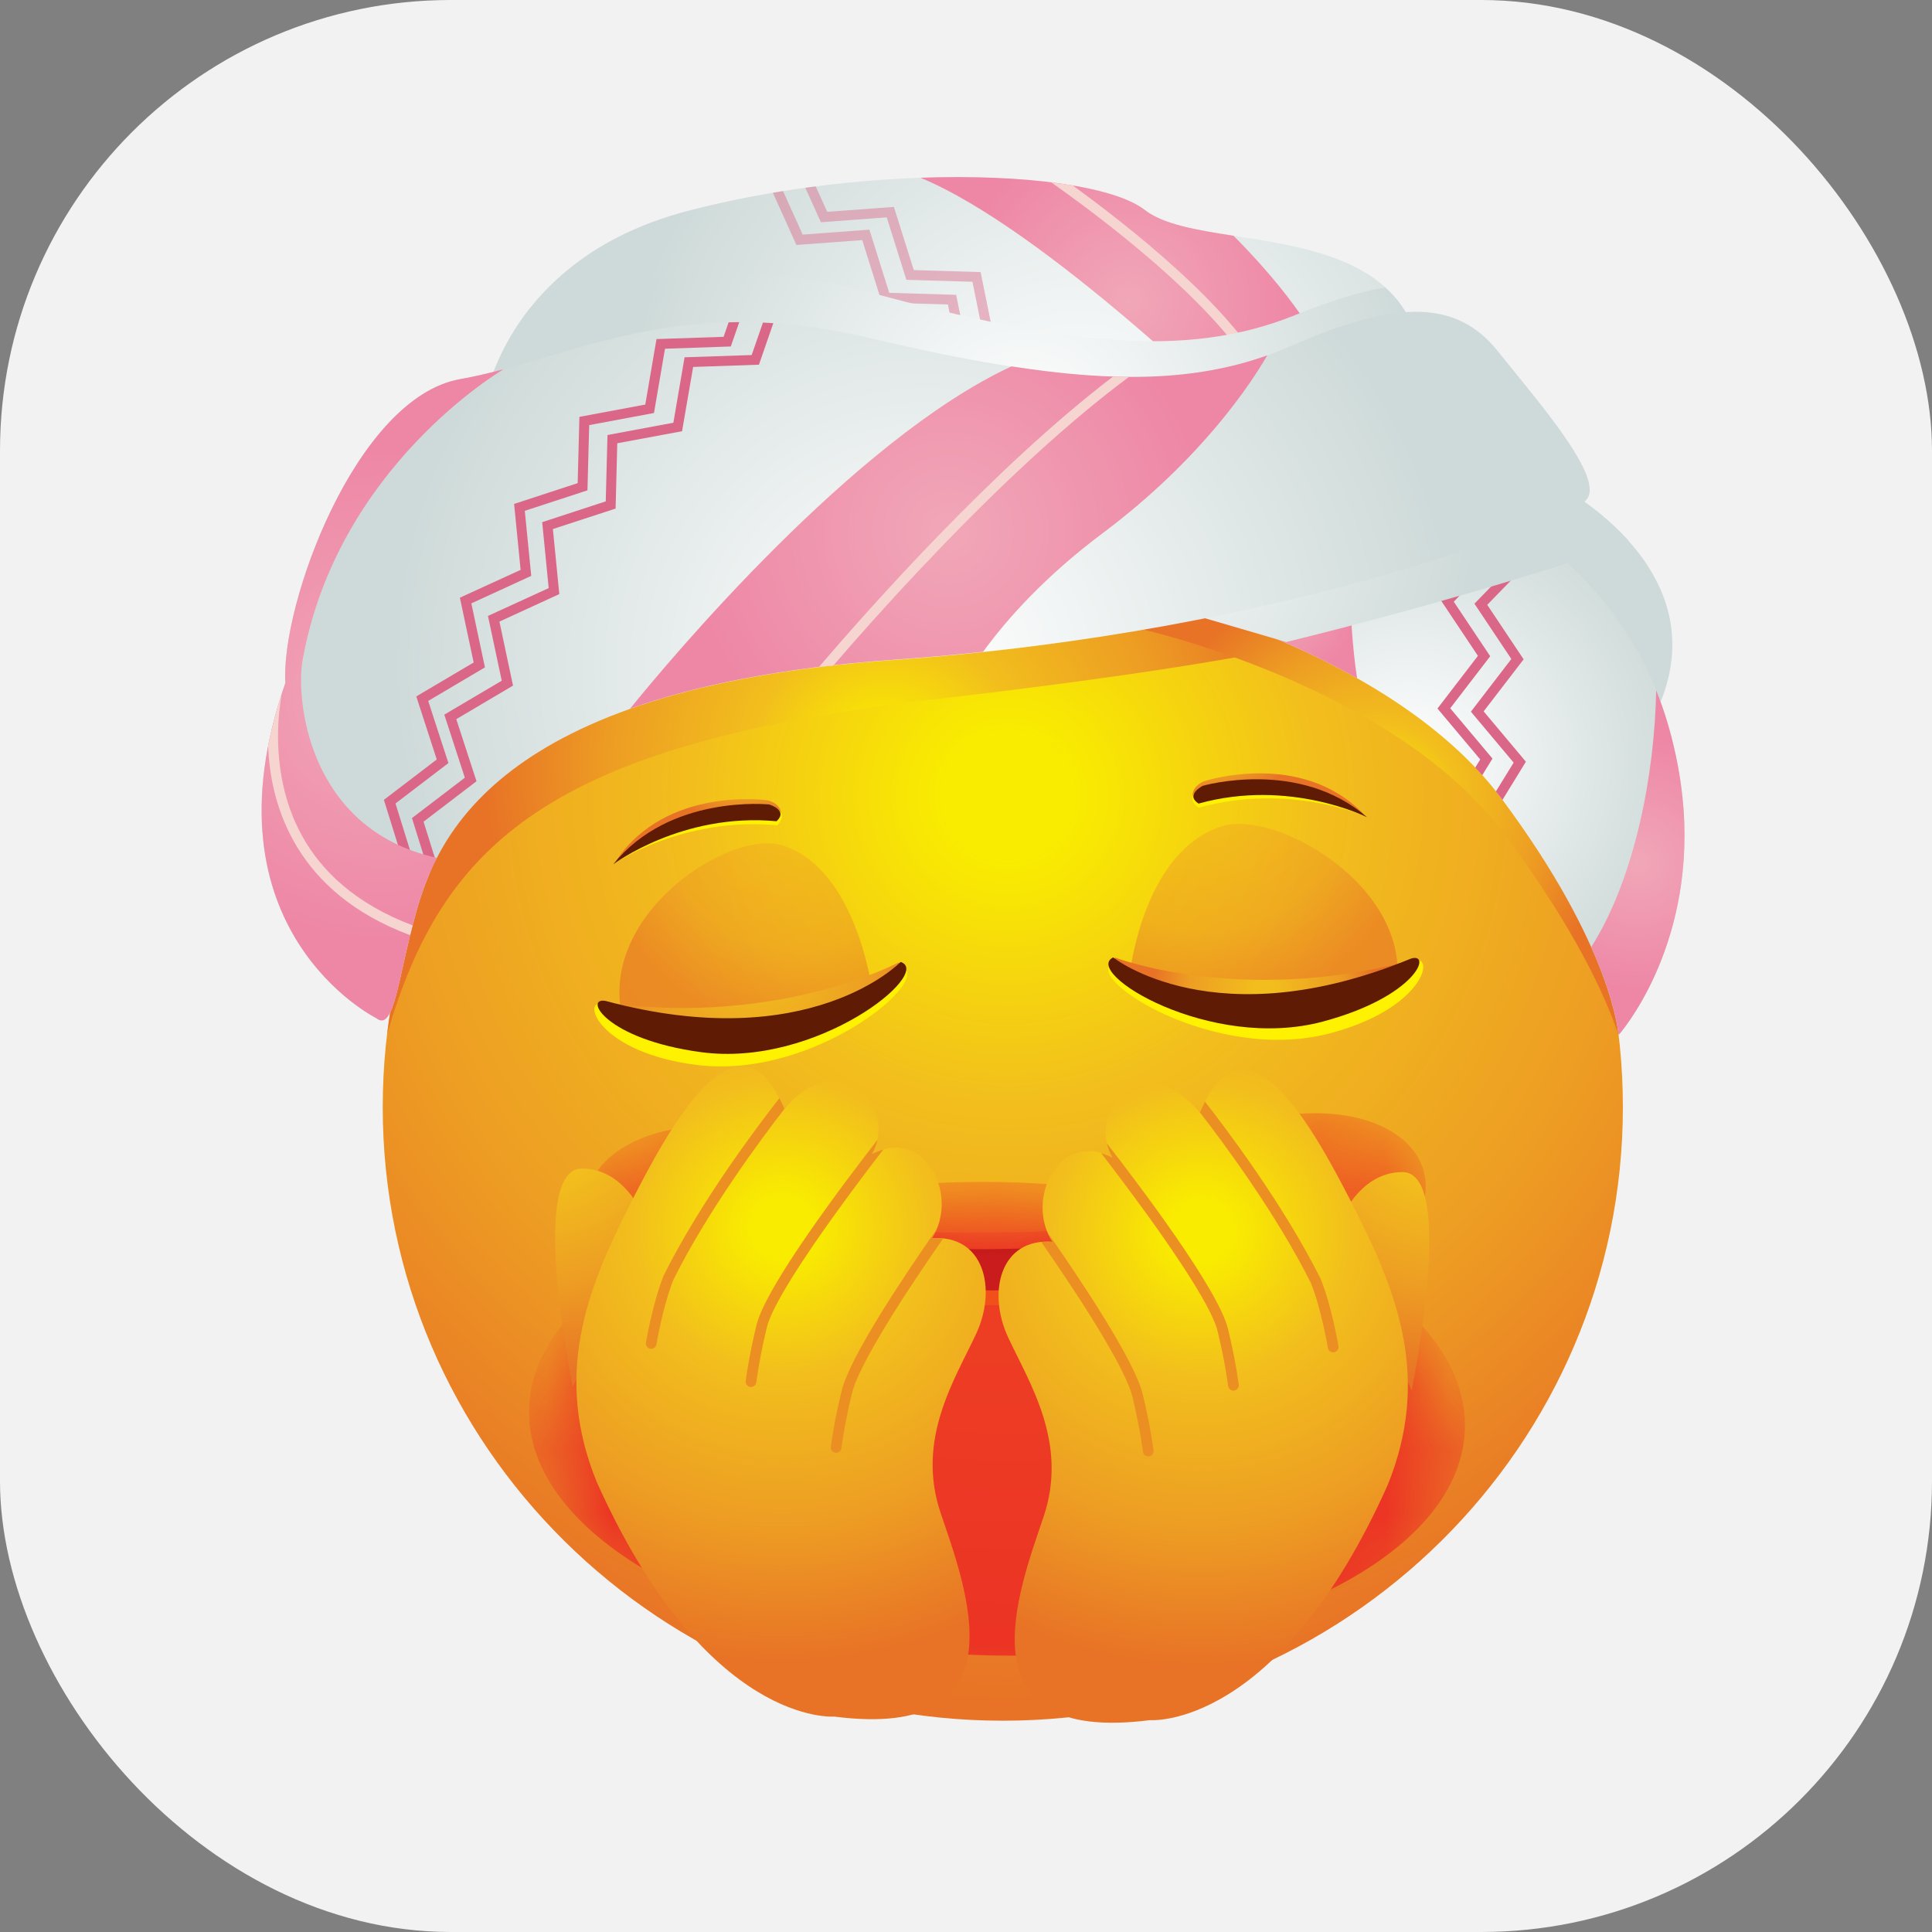 <svg width="30" height="30" viewBox="0 0 30 30" fill="none" xmlns="http://www.w3.org/2000/svg">
<rect x="0" y="0" width="30" height="30" fill="#808080" stroke="none"/>
<rect width="30" height="30" rx="7" fill="#F2F2F2"/>
<path d="M15.572 26.719C20.889 26.719 25.2 22.453 25.2 17.191C25.2 11.929 20.889 7.664 15.572 7.664C10.254 7.664 5.943 11.929 5.943 17.191C5.943 22.453 10.254 26.719 15.572 26.719Z" fill="url(#paint0_radial_277_100253)"/>
<path opacity="0.64" d="M13.528 15.295C13.528 15.295 13.27 13.454 12.131 13.123C11.333 12.89 9.361 14.149 9.646 15.717C9.646 15.717 11.562 16.924 13.528 15.295Z" fill="url(#paint1_radial_277_100253)"/>
<path opacity="0.64" d="M17.557 15.035C17.557 15.035 17.785 13.189 18.983 12.827C19.823 12.574 21.942 13.781 21.68 15.357C21.68 15.357 19.682 16.613 17.557 15.035Z" fill="url(#paint2_radial_277_100253)"/>
<path d="M13.999 15.015C13.999 15.015 12.6 16.414 9.363 15.581C9.011 15.523 9.305 16.348 10.825 16.537C12.662 16.765 14.522 15.178 13.999 15.015Z" fill="#FFF200"/>
<path d="M13.952 14.946C13.952 14.946 12.114 15.927 9.445 15.576C9.1 15.515 9.358 16.002 10.848 16.202C12.648 16.445 14.466 15.112 13.952 14.946Z" fill="url(#paint3_radial_277_100253)"/>
<path d="M13.985 14.937C13.985 14.937 12.579 16.398 9.403 15.542C9.059 15.481 9.397 16.137 10.886 16.338C12.686 16.58 14.498 15.103 13.985 14.937Z" fill="#601B05"/>
<path d="M11.916 12.427C11.916 12.427 10.349 12.2 9.568 13.364C9.568 13.364 10.655 12.566 12.124 12.703C12.173 12.475 11.916 12.427 11.916 12.427Z" fill="url(#paint4_radial_277_100253)"/>
<path d="M11.97 12.507C11.97 12.507 10.465 12.384 9.536 13.41C9.536 13.41 10.602 12.677 12.071 12.815C12.276 12.596 11.97 12.507 11.97 12.507Z" fill="#FFF200"/>
<path d="M11.944 12.492C11.944 12.492 10.399 12.328 9.523 13.421C9.523 13.421 10.59 12.614 12.059 12.752C12.245 12.576 11.944 12.492 11.944 12.492Z" fill="#601B05"/>
<path d="M17.283 14.945C17.283 14.945 18.851 16.154 21.954 14.916C22.295 14.814 22.111 15.67 20.628 16.051C18.836 16.51 16.785 15.173 17.283 14.945Z" fill="#FFF200"/>
<path d="M17.319 14.871C17.319 14.871 19.269 15.61 21.871 14.923C22.204 14.819 22.012 15.334 20.561 15.723C18.808 16.192 16.831 15.101 17.319 14.871Z" fill="url(#paint5_radial_277_100253)"/>
<path d="M17.286 14.867C17.286 14.867 18.87 16.138 21.909 14.885C22.242 14.781 21.992 15.475 20.541 15.863C18.788 16.332 16.799 15.097 17.286 14.867Z" fill="#601B05"/>
<path d="M18.694 12.132C18.694 12.132 20.196 11.633 21.173 12.64C21.173 12.64 19.96 12.046 18.54 12.44C18.45 12.225 18.694 12.132 18.694 12.132Z" fill="url(#paint6_radial_277_100253)"/>
<path d="M18.656 12.221C18.656 12.221 20.115 11.836 21.213 12.681C21.213 12.681 20.033 12.148 18.611 12.542C18.371 12.363 18.656 12.221 18.656 12.221Z" fill="#FFF200"/>
<path d="M18.677 12.202C18.677 12.202 20.169 11.769 21.227 12.69C21.227 12.69 20.032 12.084 18.611 12.478C18.397 12.339 18.677 12.202 18.677 12.202Z" fill="#601B05"/>
<path d="M6.013 16.053C6.874 13.094 8.531 11.557 14.478 10.863C17.309 10.532 19.718 10.187 21.524 9.706C19.886 8.428 17.819 7.664 15.571 7.664C10.643 7.664 6.582 11.329 6.013 16.053Z" fill="url(#paint7_radial_277_100253)"/>
<path d="M7.507 6.338C7.507 6.338 7.796 4.037 10.661 3.28C13.527 2.523 16.966 2.631 17.776 3.262C18.586 3.892 21.225 3.432 21.931 5.046C22.637 6.659 24.033 7.445 24.033 7.445C24.033 7.445 26.701 8.716 25.771 10.936" fill="url(#paint8_radial_277_100253)"/>
<path d="M19.299 6.587L20.749 5.921C20.471 5.121 19.784 4.295 19.155 3.661C18.578 3.571 18.064 3.484 17.778 3.261C17.303 2.892 15.927 2.702 14.293 2.76C16.245 3.566 19.299 6.587 19.299 6.587Z" fill="url(#paint9_radial_277_100253)"/>
<path d="M20.242 8.859L17.701 9.764C17.701 9.764 21.622 10.624 23.363 12.957C24.481 14.455 24.944 15.509 25.133 16.073C24.766 12.964 22.887 10.313 20.242 8.859Z" fill="url(#paint10_radial_277_100253)"/>
<path d="M17.648 9.201C17.648 9.201 21.57 10.061 23.311 12.394C25.052 14.728 25.132 16.073 25.132 16.073C25.132 16.073 26.778 14.234 25.896 11.236C25.013 8.239 22.241 7.564 22.241 7.564" fill="url(#paint11_radial_277_100253)"/>
<path d="M18.623 9.475C19.28 9.687 20.186 10.031 21.073 10.532C20.925 9.591 20.955 8.278 20.955 8.278L18.623 9.475Z" fill="url(#paint12_radial_277_100253)"/>
<path d="M19.678 5.835C19.108 4.75 17.52 3.506 16.657 2.88C16.551 2.863 16.44 2.847 16.325 2.833C16.603 3.028 17.026 3.337 17.482 3.708C18.275 4.351 19.163 5.183 19.54 5.906L19.678 5.835Z" fill="#F6D5D1"/>
<path d="M23.14 10.19L22.574 9.343L23.285 8.612L22.876 7.797C22.797 7.761 22.723 7.73 22.656 7.704L23.097 8.584L22.376 9.325L22.949 10.184L22.321 11.002L22.985 11.793L22.907 11.92C22.944 11.958 22.98 11.998 23.016 12.038L23.175 11.779L22.519 10.998L23.14 10.19ZM23.659 10.238L23.094 9.392L23.804 8.66L23.55 8.156C23.467 8.104 23.384 8.055 23.304 8.011L23.616 8.632L22.895 9.374L23.468 10.233L22.84 11.051L23.504 11.842L23.228 12.29C23.255 12.325 23.284 12.359 23.31 12.394C23.317 12.403 23.323 12.412 23.33 12.421L23.694 11.828L23.038 11.046L23.659 10.238Z" fill="#DA6788"/>
<path opacity="0.45" d="M17.171 7.022L16.166 6.755L16.081 5.729L15.051 5.586L14.847 4.578L13.808 4.547L13.5 3.566L12.464 3.643L12.159 2.967C12.106 2.976 12.053 2.984 12.001 2.993L12.367 3.804L13.389 3.728L13.693 4.698L14.719 4.728L14.92 5.724L15.936 5.864L16.02 6.875L17.01 7.138L16.958 8.15L17.898 8.549L17.818 8.933L17.969 8.971L18.076 8.458L17.118 8.051L17.171 7.022ZM17.498 7.698L17.551 6.669L16.546 6.402L16.461 5.376L15.431 5.233L15.227 4.225L14.189 4.194L13.88 3.213L12.845 3.289L12.666 2.894C12.613 2.901 12.559 2.908 12.505 2.916L12.747 3.451L13.769 3.375L14.074 4.345L15.1 4.375L15.301 5.37L16.317 5.511L16.4 6.522L17.39 6.785L17.338 7.797L18.278 8.196L18.11 9.006L18.26 9.044L18.456 8.105L17.498 7.698Z" fill="#DA6788"/>
<path d="M24.293 7.588C24.136 7.493 24.033 7.444 24.033 7.444C24.033 7.444 22.637 6.658 21.931 5.045C21.828 4.81 21.683 4.62 21.51 4.463C21.113 4.53 20.652 4.673 20.11 4.893C18.405 5.584 16.496 5.343 13.534 4.548C11.175 3.916 9.6 4.43 8.232 4.783C7.604 5.574 7.507 6.337 7.507 6.337L18.482 9.1C21.477 8.615 23.534 7.907 24.293 7.588Z" fill="url(#paint13_radial_277_100253)"/>
<path d="M19.973 9.969C22.138 9.44 24.733 8.662 25.292 8.401C24.734 7.779 24.036 7.445 24.036 7.445C24.036 7.445 22.871 6.787 22.132 5.443C21.767 5.531 21.355 5.676 20.881 5.883C19.165 6.633 17.214 6.458 14.175 5.766C11.187 5.085 9.464 6.111 7.834 6.42L19.973 9.969Z" fill="url(#paint14_radial_277_100253)"/>
<path d="M5.84 15.809C5.84 15.809 3.09 14.441 4.431 10.605C4.356 9.397 5.526 6.17 7.15 5.887C8.774 5.604 10.468 4.537 13.454 5.238C16.44 5.94 18.356 6.121 20.038 5.377C21.72 4.634 22.633 4.667 23.262 5.458C23.892 6.249 25.027 7.53 24.586 7.8C24.146 8.07 20.06 9.811 13.857 10.249C7.655 10.687 6.771 13.069 6.461 14.17C6.18 15.166 6.124 16.04 5.84 15.809Z" fill="url(#paint15_radial_277_100253)"/>
<path d="M19.678 5.518C18.557 5.919 17.309 5.938 15.707 5.689C13.254 6.823 10.378 10.27 9.783 11.005C10.791 10.646 12.114 10.37 13.857 10.246C14.34 10.212 14.809 10.17 15.265 10.121C15.639 9.608 16.227 8.949 17.125 8.277C18.666 7.123 19.436 5.937 19.678 5.518Z" fill="url(#paint16_radial_277_100253)"/>
<path d="M11.847 5.009L11.672 5.513L10.63 5.548L10.456 6.564L9.433 6.755L9.406 7.785L8.419 8.108L8.52 9.132L7.577 9.564L7.791 10.57L6.899 11.097L7.218 12.076L6.397 12.703L6.667 13.57C6.696 13.502 6.729 13.432 6.765 13.361L6.577 12.759L7.399 12.131L7.085 11.167L7.966 10.646L7.755 9.652L8.685 9.225L8.585 8.215L9.559 7.897L9.585 6.883L10.591 6.696L10.763 5.698L11.785 5.663L12.008 5.018C11.954 5.015 11.9 5.012 11.847 5.009ZM6.963 11.849L6.649 10.884L7.53 10.363L7.319 9.369L8.249 8.942L8.149 7.932L9.122 7.614L9.149 6.601L10.155 6.413L10.326 5.415L11.348 5.38L11.479 5.002C11.424 5.002 11.369 5.004 11.314 5.005L11.236 5.23L10.194 5.265L10.02 6.282L8.997 6.473L8.97 7.502L7.983 7.825L8.084 8.849L7.141 9.281L7.355 10.287L6.464 10.814L6.782 11.793L5.961 12.42L6.413 13.87L6.561 13.825L6.141 12.476L6.963 11.849Z" fill="#DA6788"/>
<path d="M12.943 10.331C13.265 9.957 13.733 9.426 14.29 8.836C15.225 7.843 16.404 6.688 17.53 5.853C17.448 5.853 17.365 5.852 17.281 5.849C15.433 7.26 13.503 9.437 12.718 10.356C12.792 10.348 12.868 10.34 12.943 10.331Z" fill="#F6D5D1"/>
<path d="M6.784 13.321C4.772 12.876 4.587 10.839 4.701 10.237C5.244 7.24 7.807 5.742 7.807 5.742L7.801 5.738C7.581 5.797 7.365 5.848 7.15 5.886C5.526 6.169 4.356 9.395 4.431 10.604C3.09 14.439 5.84 15.808 5.84 15.808C6.124 16.038 6.18 15.164 6.461 14.168C6.527 13.934 6.62 13.641 6.784 13.321Z" fill="url(#paint17_radial_277_100253)"/>
<path d="M4.164 11.58C4.196 12.515 4.599 13.862 6.368 14.521C6.381 14.471 6.393 14.421 6.407 14.369C4.625 13.696 4.322 12.338 4.317 11.436C4.317 11.157 4.347 10.928 4.374 10.777C4.284 11.058 4.213 11.326 4.164 11.58Z" fill="#F6D5D1"/>
<path d="M25.718 10.722C25.718 10.721 25.718 10.719 25.717 10.718C25.694 12.02 25.388 13.634 24.709 14.706C25.104 15.591 25.133 16.072 25.133 16.072C25.133 16.072 26.302 14.765 26.142 12.561C26.111 12.146 26.034 11.703 25.897 11.235C25.87 11.145 25.841 11.056 25.811 10.97C25.782 10.885 25.751 10.803 25.718 10.722Z" fill="url(#paint18_radial_277_100253)"/>
<mask id="mask0_277_100253" style="mask-type:luminance" maskUnits="userSpaceOnUse" x="9" y="17" width="5" height="4">
<g opacity="0.72">
<path d="M13.696 19.325C13.564 20.103 12.431 20.563 11.167 20.353C9.903 20.142 8.986 19.341 9.119 18.563C9.251 17.785 10.383 17.324 11.647 17.534C12.911 17.745 13.828 18.547 13.696 19.325Z" fill="url(#paint19_radial_277_100253)"/>
</g>
</mask>
<g mask="url(#mask0_277_100253)">
<path opacity="0.72" d="M13.695 19.323C13.563 20.102 12.431 20.562 11.167 20.352C9.903 20.141 8.986 19.34 9.118 18.562C9.25 17.784 10.383 17.323 11.646 17.533C12.911 17.744 13.828 18.546 13.695 19.323Z" fill="#ED1C24"/>
</g>
<mask id="mask1_277_100253" style="mask-type:luminance" maskUnits="userSpaceOnUse" x="17" y="17" width="6" height="4">
<g opacity="0.72">
<path d="M22.106 18.178C22.32 18.938 21.492 19.83 20.257 20.171C19.023 20.511 17.848 20.171 17.634 19.41C17.42 18.651 18.248 17.758 19.482 17.418C20.717 17.077 21.892 17.418 22.106 18.178Z" fill="url(#paint20_radial_277_100253)"/>
</g>
</mask>
<g mask="url(#mask1_277_100253)">
<path opacity="0.72" d="M22.106 18.178C22.32 18.938 21.492 19.83 20.257 20.171C19.023 20.511 17.848 20.171 17.634 19.41C17.42 18.651 18.248 17.758 19.482 17.418C20.717 17.077 21.892 17.418 22.106 18.178Z" fill="#ED1C24"/>
</g>
<path d="M20.122 18.658C20.156 18.737 18.199 20.229 15.629 20.264C13.06 20.334 11.043 18.924 11.074 18.843C11.091 18.726 13.097 19.581 15.613 19.51C18.131 19.478 20.1 18.541 20.122 18.658Z" fill="#FFF200"/>
<path d="M20.178 18.583C20.212 18.665 18.196 19.998 15.626 20.034C13.057 20.104 11.064 18.852 11.095 18.769C11.112 18.647 13.065 19.209 15.582 19.138C18.099 19.106 20.156 18.462 20.178 18.583Z" fill="url(#paint21_radial_277_100253)"/>
<path d="M20.122 18.656C20.156 18.723 18.195 19.995 15.625 20.033C13.056 20.1 11.043 18.91 11.074 18.841C11.092 18.741 13.095 19.461 15.612 19.393C18.129 19.358 20.101 18.557 20.122 18.656Z" fill="#601B05"/>
<mask id="mask2_277_100253" style="mask-type:luminance" maskUnits="userSpaceOnUse" x="8" y="18" width="15" height="9">
<g opacity="0.87">
<path d="M15.395 26.622C11.518 26.513 8.441 24.628 8.522 22.412C8.603 20.196 11.813 18.488 15.691 18.597C19.567 18.706 22.645 20.591 22.564 22.807C22.482 25.023 19.273 26.731 15.395 26.622Z" fill="url(#paint22_radial_277_100253)"/>
</g>
</mask>
<g mask="url(#mask2_277_100253)">
<path opacity="0.87" d="M15.328 25.704C11.317 25.604 8.133 23.878 8.216 21.849C8.3 19.821 11.622 18.257 15.634 18.357C19.645 18.457 22.831 20.183 22.746 22.211C22.662 24.24 19.341 25.804 15.328 25.704Z" fill="#ED1C24"/>
</g>
<path d="M10.029 18.963C10.029 18.963 9.739 18.145 9.037 18.145C8.335 18.145 8.686 20.455 8.892 21.538" fill="url(#paint23_radial_277_100253)"/>
<path d="M12.953 26.655C12.953 26.655 10.97 26.818 9.262 23.003C8.601 21.367 9.097 20.059 9.758 18.751C10.419 17.442 11.466 15.535 12.182 17.224C12.953 16.243 13.973 17.143 13.539 17.92C14.365 17.483 14.902 18.574 14.469 19.228C15.274 19.166 15.488 20.005 15.157 20.713C14.826 21.422 14.22 22.349 14.606 23.493C14.992 24.638 15.928 27.036 12.953 26.655Z" fill="url(#paint24_radial_277_100253)"/>
<path d="M14.471 19.227C14.501 19.181 14.526 19.133 14.547 19.084C14.052 19.792 13.196 21.066 13.068 21.601C12.943 22.115 12.901 22.465 12.901 22.468C12.896 22.513 12.928 22.553 12.974 22.559C12.977 22.559 12.98 22.559 12.984 22.559C13.025 22.559 13.06 22.529 13.066 22.487C13.066 22.486 13.106 22.145 13.229 21.638C13.302 21.309 13.756 20.555 14.189 19.903C14.351 19.658 14.51 19.426 14.645 19.231C14.59 19.225 14.533 19.223 14.471 19.227ZM13.716 17.85C13.659 17.866 13.601 17.888 13.541 17.919C13.582 17.846 13.61 17.771 13.627 17.697C13.134 18.332 11.893 19.967 11.746 20.578C11.621 21.093 11.579 21.444 11.579 21.446C11.574 21.491 11.606 21.531 11.652 21.537C11.655 21.537 11.658 21.537 11.661 21.537C11.703 21.537 11.739 21.507 11.744 21.465C11.744 21.464 11.784 21.123 11.907 20.616C11.978 20.292 12.495 19.504 12.989 18.823C13.264 18.442 13.531 18.089 13.716 17.85ZM12.103 17.051C11.787 17.454 10.883 18.646 10.306 19.805C10.133 20.233 10.031 20.846 10.03 20.849C10.023 20.894 10.053 20.936 10.098 20.944C10.102 20.944 10.107 20.945 10.111 20.945C10.151 20.945 10.187 20.916 10.193 20.876C10.193 20.875 10.297 20.266 10.457 19.871C10.995 18.79 11.832 17.669 12.181 17.218C12.156 17.157 12.129 17.102 12.103 17.051Z" fill="#EC8F23"/>
<path d="M20.785 19.017C20.785 19.017 21.074 18.2 21.777 18.2C22.479 18.2 22.128 20.509 21.921 21.593" fill="url(#paint25_radial_277_100253)"/>
<path d="M17.858 26.71C17.858 26.71 19.841 26.873 21.549 23.057C22.21 21.422 21.715 20.114 21.054 18.806C20.392 17.497 19.346 15.589 18.63 17.279C17.858 16.298 16.839 17.198 17.273 17.974C16.447 17.538 15.909 18.628 16.343 19.283C15.537 19.221 15.324 20.059 15.655 20.768C15.985 21.477 16.591 22.403 16.206 23.548C15.82 24.693 14.883 27.091 17.858 26.71Z" fill="url(#paint26_radial_277_100253)"/>
<path d="M16.169 19.286C16.304 19.481 16.463 19.714 16.625 19.959C17.057 20.61 17.511 21.365 17.585 21.694C17.707 22.201 17.748 22.542 17.748 22.543C17.753 22.585 17.789 22.615 17.83 22.615C17.833 22.615 17.837 22.615 17.84 22.615C17.886 22.609 17.918 22.568 17.913 22.523C17.912 22.521 17.87 22.171 17.746 21.656C17.618 21.122 16.762 19.848 16.267 19.139C16.288 19.189 16.313 19.237 16.343 19.283C16.281 19.278 16.224 19.281 16.169 19.286ZM17.825 18.878C18.319 19.56 18.835 20.347 18.907 20.672C19.03 21.178 19.07 21.52 19.07 21.521C19.075 21.562 19.111 21.593 19.153 21.593C19.156 21.593 19.159 21.593 19.162 21.593C19.208 21.587 19.24 21.546 19.235 21.501C19.235 21.499 19.193 21.148 19.068 20.634C18.92 20.023 17.679 18.387 17.187 17.753C17.203 17.826 17.231 17.901 17.273 17.975C17.212 17.943 17.155 17.922 17.098 17.905C17.282 18.144 17.55 18.497 17.825 18.878ZM18.632 17.273C18.982 17.724 19.819 18.846 20.357 19.927C20.517 20.322 20.62 20.931 20.62 20.932C20.627 20.972 20.662 21 20.702 21C20.707 21 20.711 21 20.716 20.999C20.761 20.991 20.791 20.949 20.784 20.904C20.783 20.902 20.681 20.288 20.508 19.86C19.93 18.701 19.027 17.51 18.711 17.106C18.685 17.158 18.658 17.213 18.632 17.273Z" fill="#EC8F23"/>
<defs>
<radialGradient id="paint0_radial_277_100253" cx="0" cy="0" r="1" gradientUnits="userSpaceOnUse" gradientTransform="translate(15.649 12.351) scale(14.21 14.061)">
<stop offset="0.071" stop-color="#F9EC00"/>
<stop offset="0.341" stop-color="#F2BE1D"/>
<stop offset="0.687" stop-color="#ED9D23"/>
<stop offset="1" stop-color="#E87326"/>
</radialGradient>
<radialGradient id="paint1_radial_277_100253" cx="0" cy="0" r="1" gradientUnits="userSpaceOnUse" gradientTransform="translate(12.39 12.007) scale(3.417 3.982)">
<stop offset="0.071" stop-color="#F2BE1D"/>
<stop offset="0.687" stop-color="#ED9D23"/>
<stop offset="1" stop-color="#E87326"/>
</radialGradient>
<radialGradient id="paint2_radial_277_100253" cx="0" cy="0" r="1" gradientUnits="userSpaceOnUse" gradientTransform="translate(18.681 11.718) rotate(178.598) scale(3.62 3.982)">
<stop offset="0.071" stop-color="#F2BE1D"/>
<stop offset="0.687" stop-color="#ED9D23"/>
<stop offset="1" stop-color="#E87326"/>
</radialGradient>
<radialGradient id="paint3_radial_277_100253" cx="0" cy="0" r="1" gradientUnits="userSpaceOnUse" gradientTransform="translate(11.771 14.911) scale(2.641 2.614)">
<stop offset="0.071" stop-color="#F2BE1D"/>
<stop offset="0.687" stop-color="#ED9D23"/>
<stop offset="1" stop-color="#E87326"/>
</radialGradient>
<radialGradient id="paint4_radial_277_100253" cx="0" cy="0" r="1" gradientUnits="userSpaceOnUse" gradientTransform="translate(11.541 11.38) rotate(3.194) scale(1.443 1.428)">
<stop offset="0.071" stop-color="#F2BE1D"/>
<stop offset="0.687" stop-color="#ED9D23"/>
<stop offset="1" stop-color="#E87326"/>
</radialGradient>
<radialGradient id="paint5_radial_277_100253" cx="0" cy="0" r="1" gradientUnits="userSpaceOnUse" gradientTransform="translate(19.628 15.355) scale(1.721 1.703)">
<stop offset="0.071" stop-color="#F2BE1D"/>
<stop offset="0.687" stop-color="#ED9D23"/>
<stop offset="1" stop-color="#E87326"/>
</radialGradient>
<radialGradient id="paint6_radial_277_100253" cx="0" cy="0" r="1" gradientUnits="userSpaceOnUse" gradientTransform="translate(18.875 11.035) rotate(166.658) scale(1.442 1.429)">
<stop offset="0.071" stop-color="#F2BE1D"/>
<stop offset="0.687" stop-color="#ED9D23"/>
<stop offset="1" stop-color="#E87326"/>
</radialGradient>
<radialGradient id="paint7_radial_277_100253" cx="0" cy="0" r="1" gradientUnits="userSpaceOnUse" gradientTransform="translate(13.769 11.858) scale(6.25 6.184)">
<stop offset="0.071" stop-color="#F9EC00"/>
<stop offset="0.341" stop-color="#F2BE1D"/>
<stop offset="0.687" stop-color="#ED9D23"/>
<stop offset="1" stop-color="#E87326"/>
</radialGradient>
<radialGradient id="paint8_radial_277_100253" cx="0" cy="0" r="1" gradientUnits="userSpaceOnUse" gradientTransform="translate(16.738 6.843) scale(7.152 7.077)">
<stop stop-color="white"/>
<stop offset="1" stop-color="#CEDAD9"/>
</radialGradient>
<radialGradient id="paint9_radial_277_100253" cx="0" cy="0" r="1" gradientUnits="userSpaceOnUse" gradientTransform="translate(17.521 4.669) scale(2.662 2.634)">
<stop stop-color="#F1A7B8"/>
<stop offset="1" stop-color="#EE87A6"/>
</radialGradient>
<radialGradient id="paint10_radial_277_100253" cx="0" cy="0" r="1" gradientUnits="userSpaceOnUse" gradientTransform="translate(21.417 12.466) scale(3.681 3.642)">
<stop offset="0.071" stop-color="#F9EC00"/>
<stop offset="0.341" stop-color="#F2BE1D"/>
<stop offset="0.687" stop-color="#ED9D23"/>
<stop offset="1" stop-color="#E87326"/>
</radialGradient>
<radialGradient id="paint11_radial_277_100253" cx="0" cy="0" r="1" gradientUnits="userSpaceOnUse" gradientTransform="translate(21.902 11.819) scale(4.277 4.232)">
<stop stop-color="white"/>
<stop offset="1" stop-color="#CEDAD9"/>
</radialGradient>
<radialGradient id="paint12_radial_277_100253" cx="0" cy="0" r="1" gradientUnits="userSpaceOnUse" gradientTransform="translate(19.848 9.405) scale(1.183 1.17)">
<stop stop-color="#F1A7B8"/>
<stop offset="1" stop-color="#EE87A6"/>
</radialGradient>
<radialGradient id="paint13_radial_277_100253" cx="0" cy="0" r="1" gradientUnits="userSpaceOnUse" gradientTransform="translate(15.9 6.675) scale(6.183 6.117)">
<stop stop-color="white"/>
<stop offset="1" stop-color="#CEDAD9"/>
</radialGradient>
<radialGradient id="paint14_radial_277_100253" cx="0" cy="0" r="1" gradientUnits="userSpaceOnUse" gradientTransform="translate(16.563 7.706) scale(6.381 6.314)">
<stop stop-color="white"/>
<stop offset="1" stop-color="#CEDAD9"/>
</radialGradient>
<radialGradient id="paint15_radial_277_100253" cx="0" cy="0" r="1" gradientUnits="userSpaceOnUse" gradientTransform="translate(14.374 10.344) scale(8.284 8.197)">
<stop stop-color="white"/>
<stop offset="1" stop-color="#CEDAD9"/>
</radialGradient>
<radialGradient id="paint16_radial_277_100253" cx="0" cy="0" r="1" gradientUnits="userSpaceOnUse" gradientTransform="translate(14.73 8.261) scale(4.01 3.968)">
<stop stop-color="#F1A7B8"/>
<stop offset="1" stop-color="#EE87A6"/>
</radialGradient>
<radialGradient id="paint17_radial_277_100253" cx="0" cy="0" r="1" gradientUnits="userSpaceOnUse" gradientTransform="translate(5.935 10.791) scale(3.846 3.806)">
<stop stop-color="#F1A7B8"/>
<stop offset="1" stop-color="#EE87A6"/>
</radialGradient>
<radialGradient id="paint18_radial_277_100253" cx="0" cy="0" r="1" gradientUnits="userSpaceOnUse" gradientTransform="translate(25.433 13.395) scale(1.98 1.959)">
<stop stop-color="#F1A7B8"/>
<stop offset="1" stop-color="#EE87A6"/>
</radialGradient>
<radialGradient id="paint19_radial_277_100253" cx="0" cy="0" r="1" gradientUnits="userSpaceOnUse" gradientTransform="translate(11.407 18.944) rotate(9.454) scale(1.883 1.16)">
<stop stop-color="white"/>
<stop offset="1"/>
</radialGradient>
<radialGradient id="paint20_radial_277_100253" cx="0" cy="0" r="1" gradientUnits="userSpaceOnUse" gradientTransform="translate(19.87 18.794) rotate(-15.409) scale(1.882 1.16)">
<stop stop-color="white"/>
<stop offset="1"/>
</radialGradient>
<radialGradient id="paint21_radial_277_100253" cx="0" cy="0" r="1" gradientUnits="userSpaceOnUse" gradientTransform="translate(15.38 17.583) rotate(-1.174) scale(2.213 2.19)">
<stop offset="0.071" stop-color="#F2BE1D"/>
<stop offset="0.687" stop-color="#ED9D23"/>
<stop offset="1" stop-color="#E87326"/>
</radialGradient>
<radialGradient id="paint22_radial_277_100253" cx="0" cy="0" r="1" gradientUnits="userSpaceOnUse" gradientTransform="translate(15.543 22.61) rotate(92.092) scale(3.257 5.698)">
<stop stop-color="white"/>
<stop offset="1"/>
</radialGradient>
<radialGradient id="paint23_radial_277_100253" cx="0" cy="0" r="1" gradientUnits="userSpaceOnUse" gradientTransform="translate(8.231 16.837) scale(4.619 4.57)">
<stop offset="0.071" stop-color="#F9EC00"/>
<stop offset="0.341" stop-color="#F2BE1D"/>
<stop offset="0.687" stop-color="#ED9D23"/>
<stop offset="1" stop-color="#E87326"/>
</radialGradient>
<radialGradient id="paint24_radial_277_100253" cx="0" cy="0" r="1" gradientUnits="userSpaceOnUse" gradientTransform="translate(12.154 19.052) scale(6.821 6.749)">
<stop offset="0.071" stop-color="#F9EC00"/>
<stop offset="0.341" stop-color="#F2BE1D"/>
<stop offset="0.687" stop-color="#ED9D23"/>
<stop offset="1" stop-color="#E87326"/>
</radialGradient>
<radialGradient id="paint25_radial_277_100253" cx="0" cy="0" r="1" gradientUnits="userSpaceOnUse" gradientTransform="translate(22.582 16.891) rotate(180) scale(4.619 4.57)">
<stop offset="0.071" stop-color="#F9EC00"/>
<stop offset="0.341" stop-color="#F2BE1D"/>
<stop offset="0.687" stop-color="#ED9D23"/>
<stop offset="1" stop-color="#E87326"/>
</radialGradient>
<radialGradient id="paint26_radial_277_100253" cx="0" cy="0" r="1" gradientUnits="userSpaceOnUse" gradientTransform="translate(18.658 19.107) rotate(180) scale(6.821 6.749)">
<stop offset="0.071" stop-color="#F9EC00"/>
<stop offset="0.341" stop-color="#F2BE1D"/>
<stop offset="0.687" stop-color="#ED9D23"/>
<stop offset="1" stop-color="#E87326"/>
</radialGradient>
</defs>
</svg>
